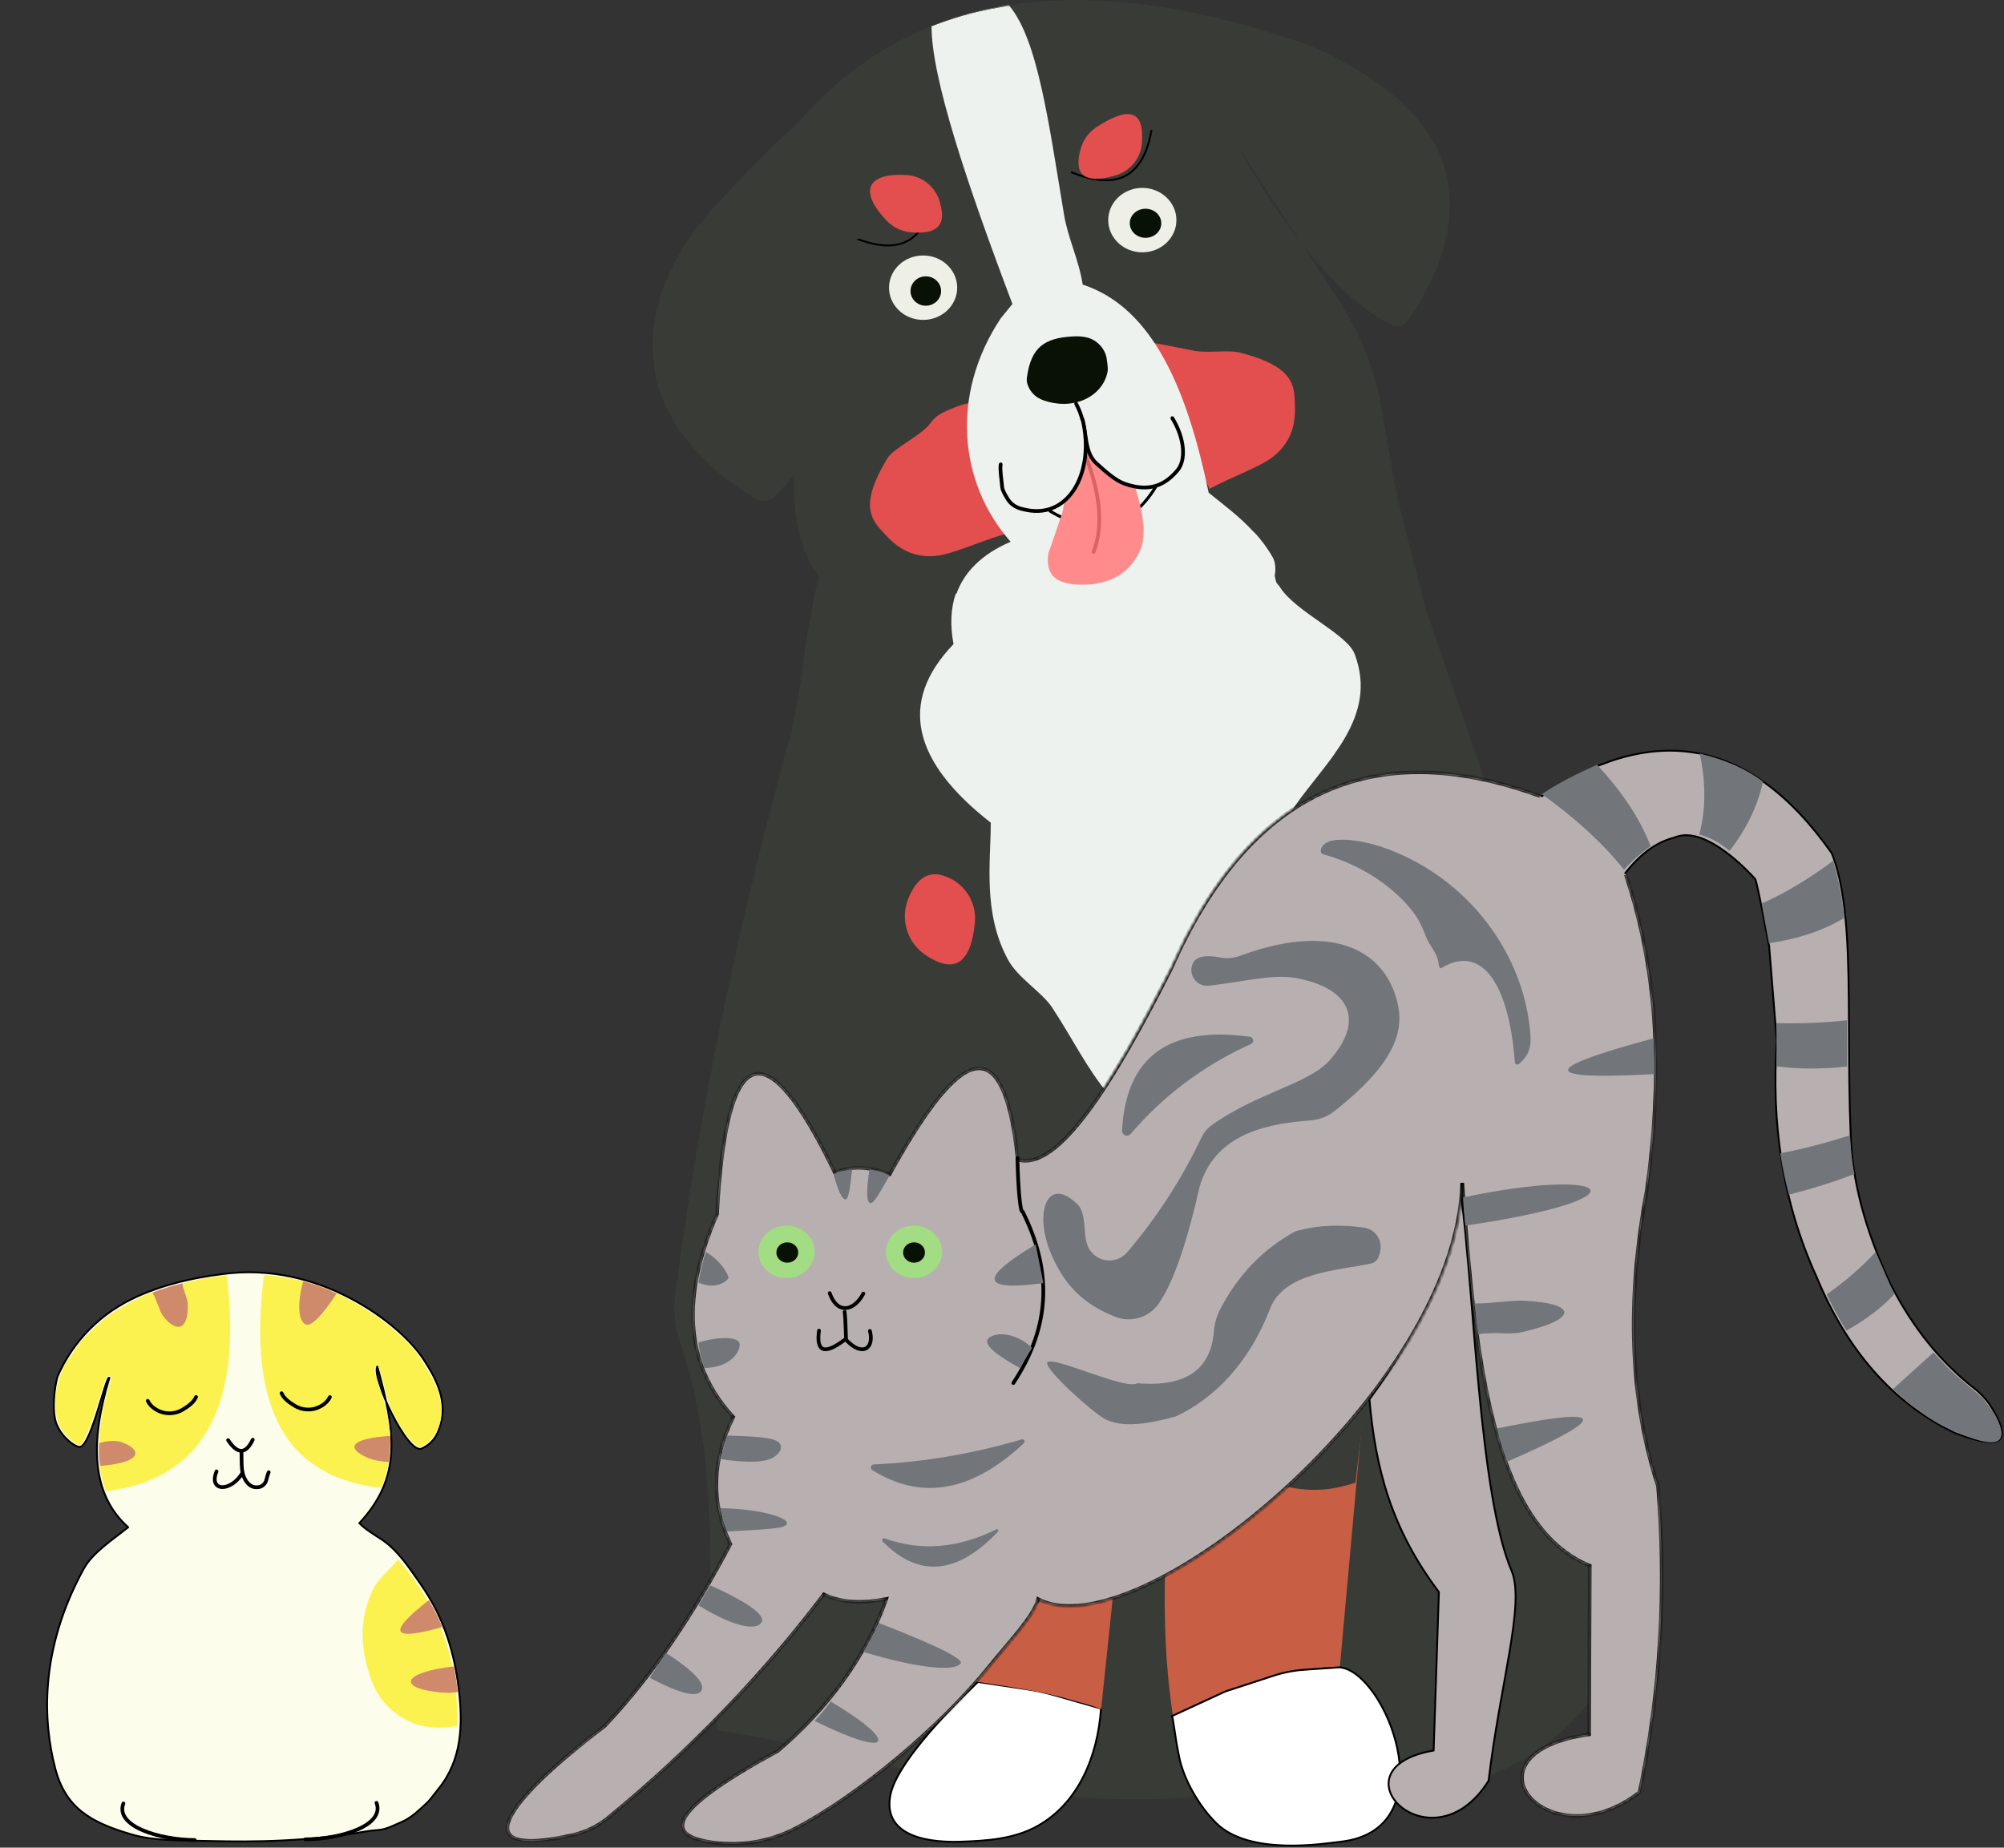 <svg width="540" height="498" viewBox="0 0 540 498" fill="none" xmlns="http://www.w3.org/2000/svg">
<rect x="0" y="0" width="540" height="498" fill="#333333" stroke="none"/>
<g id="animals">
<g id="catYellow">
<path id="Vector" fill-rule="evenodd" clip-rule="evenodd" d="M99.202 493.531C82.554 496.425 68.543 496.498 56.951 496.224C48.645 496.023 41.571 496.215 35.666 494.499C24.384 491.231 17.639 487.325 14.855 476.545C11.761 464.57 10.309 445.192 22.568 422.83C24.932 418.512 30.244 415.08 34.543 411.639C24.503 402.713 24.265 388.51 29.486 371.369C28.646 370.127 24.667 389.377 21.591 389.971C20.286 390.226 15.64 386.712 14.818 382.386C13.896 377.594 15.284 371.588 15.503 371.058C17.94 365.253 23.462 356.71 33.676 351.097C41.754 346.661 51.757 344.406 59.854 343.42C85.575 339.806 107.499 356.418 113.989 366.203C116.207 369.561 120.241 375.887 119.073 382.212C118.434 385.717 117.275 388.775 113.615 390.436C109.836 392.134 100.005 371.141 101.667 368.293C106.596 386.082 108.357 398.149 96.82 410.544C99.33 413.082 102.57 414.432 104.971 416.559C108.312 419.526 110.703 423.222 113.167 426.727C119.894 436.284 122.514 445.895 123.646 455.488C124.768 464.981 124.458 474.473 118.069 482.25C117.393 483.071 115.887 485.189 114.911 486.065C113.049 487.736 110.904 489.954 108.211 491.085C106.431 491.834 104.651 492.801 102.817 493.13C101.512 493.349 100.27 493.34 99.202 493.531Z" fill="#FDFDEB" stroke="black" stroke-width="0.5" stroke-miterlimit="1.5" stroke-linecap="round" stroke-linejoin="round"/>
<path id="Vector_2" fill-rule="evenodd" clip-rule="evenodd" d="M107.253 420.309C104.889 423.294 101.923 425.521 100.526 428.36C96.775 436.036 97.341 443.32 99.002 449.508C100.682 455.769 103.539 460.908 110.695 464.167C114.227 465.773 118.69 465.983 123.154 465.226C123.656 448.513 119.01 433.836 107.253 420.309Z" fill="#FBF250" stroke="#FBF250" stroke-width="0.006" stroke-miterlimit="1.5" stroke-linecap="round" stroke-linejoin="round"/>
<path id="Vector_3" fill-rule="evenodd" clip-rule="evenodd" d="M122.296 449.152C109.463 450.594 106.57 454.574 117.304 456.007C119.065 456.244 120.735 456.418 123.337 456.08C123.118 453.771 122.771 451.461 122.296 449.152Z" fill="#CF896B"/>
<path id="Vector_4" fill-rule="evenodd" clip-rule="evenodd" d="M71.118 343.649C66.681 379.647 76.95 398.049 102.589 401.042C102.69 400.677 102.936 400.294 103.091 399.947C103.429 399.153 103.721 398.423 103.977 397.574C104.661 395.237 104.926 392.846 105.099 390.336C105.191 389.021 105.245 387.634 105.118 386.301C104.479 379.438 102.626 375.494 100.891 369.324C101.211 369.105 101.302 368.056 101.476 367.937C101.932 367.627 102.215 368.859 103.155 372.008C103.484 373.076 103.657 374.646 104.114 375.914C104.351 376.562 104.442 377.229 104.689 377.904C105.729 380.661 107.171 383.654 109.553 386.931C110.311 387.99 111.105 388.766 112.109 389.633C112.31 389.806 112.83 390.016 113.15 390.035C113.533 390.053 113.761 389.679 113.916 389.733C114.565 389.286 115.249 388.948 115.769 388.428C120.096 384.093 120.132 377.119 115.331 369.479C114.409 368.019 113.579 366.458 112.392 364.87C111.215 363.318 109.69 361.739 108.075 360.224C105.711 357.997 102.909 355.742 99.924 353.753C99.294 353.497 98.774 353.004 98.144 352.612C96.994 351.9 95.734 351.206 94.712 350.649C91.18 348.705 88.159 347.299 84.754 346.213C79.844 344.652 75.298 344.005 71.118 343.649Z" fill="#FBF250"/>
<path id="Vector_5" fill-rule="evenodd" clip-rule="evenodd" d="M61.097 343.783C65.533 379.792 54.124 398.932 28.484 401.926C28.064 400.31 27.499 398.795 27.197 397.125C26.759 394.752 26.677 392.196 26.723 389.677C26.741 388.819 26.759 387.879 26.841 387.002C27.489 380.138 27.873 378.924 29.616 372.754C29.689 372.48 30.027 371.604 30 371.394C29.981 371.184 29.762 370.847 29.424 370.819C29.078 370.792 28.603 371.102 28.119 372.709C27.8 373.776 27.444 374.863 26.978 376.14C26.75 376.789 26.659 377.519 26.403 378.194C25.372 380.951 24.569 384.091 22.825 387.751C22.232 388.992 22.67 388.225 21.876 389.202C21.63 389.521 21.337 389.403 20.954 389.375C20.562 389.357 20.297 388.892 20.142 388.946C19.494 388.49 18.91 387.988 18.389 387.468C15.989 385.067 15.113 382.758 15.003 379.591C14.939 377.774 14.875 375.602 15.541 373.156C15.569 373.037 15.697 372.572 15.715 372.471C15.843 371.832 16.044 371.248 16.272 370.646C16.336 370.463 16.536 370.144 16.591 369.925C17.029 368.254 17.723 367.296 18.91 365.717C20.087 364.165 21.292 361.865 22.907 360.35C24.176 359.154 25.5 357.73 26.987 356.425C28.265 355.302 29.68 354.289 31.058 353.367C31.688 353.112 33.358 352.044 33.997 351.651C35.148 350.939 36.325 350.465 37.356 349.908C40.889 347.964 44.193 347.489 47.597 346.412C52.508 344.851 56.907 344.149 61.097 343.783Z" fill="#FBF250"/>
<path id="Vector_6" fill-rule="evenodd" clip-rule="evenodd" d="M26.74 388.984C27.57 388.61 30.765 388.08 32.399 388.601C37.875 390.308 39.363 394.132 26.977 395.109C26.621 393.064 26.521 391.019 26.74 388.984Z" fill="#CF896B"/>
<path id="Vector_7" fill-rule="evenodd" clip-rule="evenodd" d="M49.129 345.903C49.449 348.057 50.526 349.818 50.59 351.361C50.882 358.681 47.495 359.32 43.945 354.711C42.977 353.451 42.256 350.311 41.069 348.413C43.698 347.39 46.382 346.551 49.129 345.903Z" fill="#CF896B"/>
<path id="Vector_8" fill-rule="evenodd" clip-rule="evenodd" d="M81.696 345.363C79.87 352.108 80.61 356.142 82.308 356.936C83.686 357.721 86.588 354.91 90.677 348.685C88.012 347.28 84.982 346.202 81.696 345.363Z" fill="#CF896B"/>
<path id="Vector_9" fill-rule="evenodd" clip-rule="evenodd" d="M105.117 387.031C95.551 387.597 92.457 389.97 98.928 392.846C100.279 393.448 102.315 393.959 104.761 394.023C105.053 391.896 105.199 389.596 105.117 387.031Z" fill="#CF896B"/>
<path id="Vector_10" d="M88.888 376.56C88.422 377.546 87.701 378.222 86.871 378.76C84.644 380.239 81.768 380.303 79.477 378.924C77.889 377.984 76.493 376.944 75.872 375.52" stroke="black" stroke-miterlimit="1.5" stroke-linecap="round" stroke-linejoin="round"/>
<path id="Vector_11" d="M39.814 377.574C40.279 378.559 41 379.235 41.831 379.773C44.058 381.252 46.933 381.316 49.224 379.938C50.813 378.998 52.209 377.957 52.83 376.533" stroke="black" stroke-miterlimit="1.5" stroke-linecap="round" stroke-linejoin="round"/>
<path id="Vector_12" d="M65.377 396.916C62.283 402.219 56.103 402.155 58.349 396.587" stroke="black" stroke-miterlimit="1.5" stroke-linecap="round" stroke-linejoin="round"/>
<path id="Vector_13" d="M65.066 391.22C65.13 393.757 65.002 395.628 65.44 397.244C66.079 399.553 67.485 400.731 68.689 400.84C69.474 400.913 70.552 400.913 71.391 399.745C71.875 399.069 71.902 397.938 72.413 396.806" stroke="black" stroke-miterlimit="1.5" stroke-linecap="round" stroke-linejoin="round"/>
<path id="Vector_14" d="M68.107 388.052C66.318 391.785 64.155 392.241 61.462 388.161" stroke="black" stroke-miterlimit="1.5" stroke-linecap="round" stroke-linejoin="round"/>
<path id="Vector_15" d="M82.262 495.775C91.709 495.711 103.758 492.088 101.457 485.917" stroke="black" stroke-miterlimit="1.5" stroke-linecap="round" stroke-linejoin="round"/>
<path id="Vector_16" fill-rule="evenodd" clip-rule="evenodd" d="M119.111 438.556C112.548 440.427 108.642 440.911 107.975 439.733C107.318 438.565 109.755 435.799 115.588 431.29C116.309 432.55 116.966 433.837 117.596 435.06C118.189 436.247 118.764 437.387 119.111 438.556Z" fill="#CF896B"/>
<path id="Vector_17" d="M52.444 495.95C42.997 495.886 30.948 492.263 33.248 486.093" stroke="black" stroke-miterlimit="1.5" stroke-linecap="round" stroke-linejoin="round"/>
</g>
<g id="dogBody">
<path id="Vector_18" fill-rule="evenodd" clip-rule="evenodd" d="M376.5 134.008L384.034 163.731L399.382 208.338L446.76 422.681C446.76 422.681 441.608 433.808 435.774 446.397C425.761 468.013 404.372 482.095 380.559 482.734C353.79 483.448 323.028 484.271 323.028 484.271C274.524 488.536 235.892 473.079 193.277 466.303L191.264 431.622C191.924 404.712 189.911 380.888 183.373 362.227C181.847 357.973 181.359 353.427 181.933 348.946C188.352 299.543 198.31 251.689 212.284 200.793C215.315 189.785 216.289 178.604 218.075 167.444C229.896 167.184 240.796 164.586 251.468 161.025C253.417 160.376 257.335 158.503 257.606 159.704C256.199 163.742 256.015 168.559 256.946 173.614C241.759 189.406 246.165 205.459 266.98 221.738C266.98 232.4 264.771 246.039 271.645 258.703C274.329 263.65 280.737 267.341 283.541 271.595C289.018 279.908 292.796 287.864 298.673 294.932L348.844 217.398C357.211 205.285 371.532 193.357 365.026 176.255C362.969 170.843 349.244 164.987 344.969 158.341C344.503 157.518 344.059 157.486 343.821 156.63C343.713 156.273 343.421 155.245 343.551 154.769C343.681 154.303 343.908 151.857 342.945 150.19C341.451 147.592 339.762 145.362 337.922 143.371L338.972 143.197C342.934 142.635 346.798 140.74 350.727 139.961C355.934 138.922 361.357 138.153 366.52 137.125C368.988 136.627 371.348 135.718 373.588 134.928L376.5 134.008Z" fill="#383B36"/>
<path id="Vector_19" fill-rule="evenodd" clip-rule="evenodd" d="M249.496 257.482C244.452 254.17 242.46 247.729 244.776 242.144C246.909 236.948 249.95 234.74 254.009 235.963C259.649 237.576 263.307 242.999 262.69 248.833C261.532 260.188 256.867 262.374 249.496 257.482Z" fill="#E34E4E" stroke="#E34E4E" stroke-width="0.002" stroke-miterlimit="1.5" stroke-linecap="round" stroke-linejoin="round"/>
<path id="Vector_20" fill-rule="evenodd" clip-rule="evenodd" d="M337.913 143.373C339.753 145.365 341.442 147.594 342.936 150.192C343.899 151.859 343.672 154.305 343.542 154.771C343.412 155.247 343.704 156.276 343.812 156.633C344.05 157.488 344.494 157.52 344.96 158.343C349.235 164.989 362.96 170.845 365.017 176.257C371.523 193.36 357.202 205.288 348.835 217.4L298.664 294.935C292.787 287.866 289.009 279.911 283.532 271.598C280.728 267.344 274.32 263.653 271.636 258.706C264.763 246.041 266.971 232.403 266.971 221.741C246.156 205.461 241.75 189.409 256.937 173.616C256.006 168.561 256.157 163.982 257.564 159.945C260.952 159.62 264.416 159.653 267.653 159.003C273.444 157.845 279.213 156.828 285.08 155.756C290.892 154.706 297.43 152.552 302.918 150.495C305.938 149.359 309.878 149.099 313.039 148.471C321.406 146.793 329.383 144.65 337.913 143.373Z" fill="#EDF2EE"/>
<path id="Vector_21" fill-rule="evenodd" clip-rule="evenodd" d="M296.682 460.513C295.772 473.492 290.587 485.885 279.752 492.066C273.334 495.725 265.811 496.158 259.035 496.396C247.344 496.807 237.852 493.614 239.973 483.612C241.651 475.657 254.088 462.332 263.505 453.337C263.505 453.337 271.742 454.571 276.754 455.318C279.254 455.697 281.722 456.227 284.158 456.931C288.921 458.294 296.682 460.513 296.682 460.513Z" fill="white" stroke="black" stroke-width="0.5" stroke-miterlimit="1.5" stroke-linecap="round" stroke-linejoin="round"/>
<path id="Vector_22" fill-rule="evenodd" clip-rule="evenodd" d="M361.042 449.264L367.396 378.992C353.151 395.997 335.226 410.405 313.978 422.452C313.524 436.718 314.151 450.043 316.035 462.275C332.358 454.362 347.642 449.296 361.042 449.264Z" fill="#C85E43" stroke="black" stroke-width="0.002" stroke-miterlimit="1.5" stroke-linecap="round" stroke-linejoin="round"/>
<path id="Vector_23" fill-rule="evenodd" clip-rule="evenodd" d="M296.703 460.708L300.167 427.672C293.12 428.993 287.199 429.177 283.963 426.687L263.05 453.25C277.23 455.404 282.837 456.454 288.585 458.175C291.009 458.89 293.748 459.431 296.703 460.708Z" fill="#C85E43" stroke="black" stroke-width="0.002" stroke-miterlimit="1.5" stroke-linecap="round" stroke-linejoin="round"/>
<path id="Vector_24" fill-rule="evenodd" clip-rule="evenodd" d="M362.289 449.645C374.78 453.466 389.111 493.353 361.163 496.417C357.05 496.871 336.722 500.313 327.749 491.416C323.083 486.794 319.035 479.78 317.758 473.642C316.394 467.061 316.177 462.905 315.755 462.558L330.184 455.901C330.184 455.901 338.107 453.314 343.152 451.669C345.869 450.781 348.672 450.24 351.519 450.045L361.077 449.385L362.289 449.645Z" fill="white" stroke="black" stroke-width="0.5" stroke-miterlimit="1.5" stroke-linecap="round" stroke-linejoin="round"/>
<path id="Vector_25" fill-rule="evenodd" clip-rule="evenodd" d="M345.999 400.537C353.641 393.707 360.752 386.043 367.745 378.239L365.244 399.595C358.576 401.944 352.342 402.085 345.999 400.537Z" fill="#383B36" stroke="black" stroke-width="0.002" stroke-miterlimit="1.5" stroke-linecap="round" stroke-linejoin="round"/>
</g>
<g id="catBody">
<g id="catTail">
<path id="Vector_26" d="M437.553 235.818L437.539 235.836L437.528 235.857C435.193 240.389 432.034 242.524 428.781 242.923C425.517 243.323 422.102 241.985 419.253 239.452C413.565 234.397 410.211 224.656 414.922 214.934C429.658 205.002 443.636 200.7 456.752 202.888C469.876 205.076 482.194 213.771 493.58 229.954C495.865 235.679 497.013 242.901 497.597 251.259C498.13 258.892 498.192 267.454 498.226 276.666C498.228 277.282 498.23 277.901 498.232 278.523C498.262 287.195 498.294 296.413 498.69 305.937C499.096 317.736 502.244 330.899 509.394 346.071L509.394 346.071L509.398 346.078C515.469 357.965 523.046 367.245 531.966 374.186L531.967 374.186C533.953 375.723 535.637 377.628 536.922 379.803L536.923 379.804C538.287 382.103 539.095 383.957 539.356 385.366C539.617 386.771 539.328 387.665 538.592 388.163C537.822 388.685 536.486 388.836 534.497 388.523C532.524 388.212 529.966 387.453 526.806 386.231C509.716 378.174 497.413 363.293 489.539 344.257L489.539 344.257L489.535 344.249C480.034 323.459 477.337 302.229 478.767 280.583L478.768 280.565L478.767 280.547L476.723 255.099L476.722 255.086L476.72 255.073L476.474 255.119C476.72 255.073 476.72 255.073 476.72 255.073L476.72 255.073L476.719 255.07L476.718 255.061L476.711 255.023L476.683 254.875L476.578 254.315C476.488 253.833 476.358 253.142 476.2 252.313C475.886 250.654 475.461 248.436 475.02 246.202C474.579 243.969 474.123 241.719 473.745 239.995C473.556 239.133 473.386 238.401 473.248 237.867C473.179 237.6 473.116 237.379 473.062 237.215C473.035 237.134 473.009 237.062 472.984 237.004C472.964 236.957 472.93 236.884 472.877 236.831C472.852 236.806 472.794 236.744 472.706 236.648C471.947 235.827 468.92 232.553 465.102 229.71C462.971 228.123 460.58 226.659 458.185 225.827C455.796 224.999 453.376 224.79 451.203 225.748C447.041 226.819 442.659 229.243 437.553 235.818Z" fill="#B8B0B0" stroke="black" stroke-width="0.5"/>
<path id="Vector_27" fill-rule="evenodd" clip-rule="evenodd" d="M510.409 348.873C506.853 352.668 502.501 355.881 497.537 358.634C495.581 355.618 493.84 352.339 492.229 348.873C497.171 345.408 501.588 341.613 505.424 337.424L510.409 348.873Z" fill="#72767B"/>
<path id="Vector_28" fill-rule="evenodd" clip-rule="evenodd" d="M479.7 310.84C485.925 309.705 492.217 307.975 498.52 306.008C498.723 309.564 498.992 313.089 499.7 316.429C493.801 318.71 487.936 320.494 482.037 322.008C481.082 318.354 480.284 314.635 479.7 310.84Z" fill="#72767B"/>
<path id="Vector_29" fill-rule="evenodd" clip-rule="evenodd" d="M478.7 275.764C484.99 275.939 491.323 275.676 497.689 275.008L497.7 287.476C491.258 288.177 484.925 288.21 478.7 287.421V275.764Z" fill="#72767B"/>
<path id="Vector_30" fill-rule="evenodd" clip-rule="evenodd" d="M493.95 232.008C488.085 236.456 480.787 240.933 474.7 243.508L476.653 254.228C483.672 253.198 490.568 251.237 496.91 247.457C496.5 242.307 495.469 237.157 493.95 232.008Z" fill="#72767B"/>
<path id="Vector_31" fill-rule="evenodd" clip-rule="evenodd" d="M458.002 203.09C463.695 204.553 469.262 206.403 475.058 210.636C473.672 217.162 470.648 223.39 466.055 229.351C463.799 227.434 461.221 225.861 457.888 224.941C458.14 223.988 458.358 223.035 458.529 222.082C459.721 215.755 459.388 209.428 458.002 203.09Z" fill="#72767B"/>
<path id="Vector_32" fill-rule="evenodd" clip-rule="evenodd" d="M430.361 206.12C436.707 213.054 441.834 220.283 444.758 228.047C442 230.07 439.608 232.192 437.593 234.401C431.513 226.79 423.95 220.13 415.467 214.06C419.764 211.151 424.769 208.581 430.361 206.12Z" fill="#72767B"/>
<path id="Vector_33" fill-rule="evenodd" clip-rule="evenodd" d="M521.013 364.508C523.109 366.84 525.084 369.009 527.125 370.777C530.159 373.402 532.745 375.419 534.415 376.96C534.557 377.101 534.994 377.882 535.146 378.033C535.67 378.608 536.151 379.313 536.543 379.834C536.969 380.42 537.416 380.94 537.7 381.494C541.782 389.336 538.268 391.028 526.11 385.55C525.663 385.355 525.106 385.116 524.626 384.889C521.821 383.576 518.973 381.721 516.277 379.628C515.295 378.858 514.28 378.142 513.341 377.307C512.687 376.721 510.755 374.975 510.034 374.443L521.013 364.508Z" fill="#72767B"/>
</g>
<path id="Vector_34" d="M230.95 315.203C229.989 308.162 231.202 301.762 234.672 296.013" stroke="black" stroke-width="0.003" stroke-miterlimit="1.5" stroke-linecap="round" stroke-linejoin="round"/>
<path id="Vector_35" fill-rule="evenodd" clip-rule="evenodd" d="M393.71 322.273C397.174 347.127 398.511 403.107 407.411 423.61C410.907 432.565 404.221 453.836 401.119 479.964C385.731 504.499 358.166 476.646 386.312 471.823L387.726 429.104C374.749 411.897 370.606 395.449 369.006 377.155C383.901 356.884 390.51 339.073 393.71 322.273Z" fill="#B8B0B0" stroke="black" stroke-width="0.5" stroke-miterlimit="1.5" stroke-linecap="round" stroke-linejoin="round"/>
<g id="Vector_36">
<mask id="path-36-inside-1" fill="white">
<path fill-rule="evenodd" clip-rule="evenodd" d="M438.106 235.767C447.481 263.869 447.689 292.465 443.821 320.556C438.183 350.556 439.183 377.254 446.799 400.64C449.019 428.116 447.558 455.604 441.832 483.081C417.006 502.353 392.181 472.474 428.172 467.451L428.37 422.029C402.324 411.367 397.434 366.68 394.016 318.823C392.565 374.369 306.857 445.239 279.757 431.045C278.691 435.542 271.482 443.078 266.734 448.979C253.382 465.564 231.282 483.959 214.523 492.756C207.171 496.606 198.731 497.9 190.565 496.397C178.828 494.258 180.916 487.502 209.577 471.904C222.831 460.628 233.326 446.61 238.766 431.012C232.579 432.208 226.853 432.131 221.996 429.773C206.193 450.701 186.389 471.542 163.883 489.981C161.091 492.262 157.783 493.864 154.256 494.642C125.133 501.213 135.178 486.284 162.948 465.18C176.587 450.745 187.367 434.018 196.774 416.182C191.346 404.764 191.939 393.334 197.544 381.916C183.972 367.261 183.873 348.625 193.203 327.203C195.676 280.432 206.401 277.394 224.996 316.092C229.183 314.095 234.117 314.337 239.7 316.487C256.525 286.037 270.174 273.116 274.273 312.527C284.955 315.763 299.626 292.651 315.605 260.962C336.222 214.29 368.916 197.738 414.962 214.542"/>
</mask>
<path fill-rule="evenodd" clip-rule="evenodd" d="M438.106 235.767C447.481 263.869 447.689 292.465 443.821 320.556C438.183 350.556 439.183 377.254 446.799 400.64C449.019 428.116 447.558 455.604 441.832 483.081C417.006 502.353 392.181 472.474 428.172 467.451L428.37 422.029C402.324 411.367 397.434 366.68 394.016 318.823C392.565 374.369 306.857 445.239 279.757 431.045C278.691 435.542 271.482 443.078 266.734 448.979C253.382 465.564 231.282 483.959 214.523 492.756C207.171 496.606 198.731 497.9 190.565 496.397C178.828 494.258 180.916 487.502 209.577 471.904C222.831 460.628 233.326 446.61 238.766 431.012C232.579 432.208 226.853 432.131 221.996 429.773C206.193 450.701 186.389 471.542 163.883 489.981C161.091 492.262 157.783 493.864 154.256 494.642C125.133 501.213 135.178 486.284 162.948 465.18C176.587 450.745 187.367 434.018 196.774 416.182C191.346 404.764 191.939 393.334 197.544 381.916C183.972 367.261 183.873 348.625 193.203 327.203C195.676 280.432 206.401 277.394 224.996 316.092C229.183 314.095 234.117 314.337 239.7 316.487C256.525 286.037 270.174 273.116 274.273 312.527C284.955 315.763 299.626 292.651 315.605 260.962C336.222 214.29 368.916 197.738 414.962 214.542" fill="#B8B0B0"/>
<path d="M443.821 320.556L444.312 320.648L444.315 320.636L444.316 320.624L443.821 320.556ZM446.799 400.64L447.298 400.599L447.293 400.541L447.275 400.485L446.799 400.64ZM441.832 483.081L442.139 483.476L442.284 483.363L442.321 483.183L441.832 483.081ZM428.172 467.451L428.241 467.946L428.67 467.886L428.672 467.453L428.172 467.451ZM428.37 422.029L428.87 422.031L428.871 421.694L428.559 421.566L428.37 422.029ZM394.016 318.823L394.515 318.787L393.516 318.81L394.016 318.823ZM279.757 431.045L279.989 430.602L279.419 430.304L279.271 430.93L279.757 431.045ZM266.734 448.979L267.124 449.293L267.124 449.293L266.734 448.979ZM214.523 492.756L214.755 493.199L214.755 493.198L214.523 492.756ZM190.565 496.397L190.656 495.906L190.655 495.905L190.565 496.397ZM209.577 471.904L209.816 472.343L209.862 472.318L209.901 472.285L209.577 471.904ZM238.766 431.012L239.238 431.177L239.524 430.356L238.671 430.521L238.766 431.012ZM221.996 429.773L222.214 429.323L221.844 429.143L221.597 429.471L221.996 429.773ZM163.883 489.981L164.199 490.368L164.199 490.367L163.883 489.981ZM154.256 494.642L154.148 494.154L154.146 494.155L154.256 494.642ZM162.948 465.18L163.251 465.578L163.284 465.553L163.312 465.523L162.948 465.18ZM196.774 416.182L197.217 416.416L197.334 416.194L197.226 415.968L196.774 416.182ZM197.544 381.916L197.993 382.136L198.144 381.828L197.911 381.576L197.544 381.916ZM193.203 327.203L193.661 327.403L193.697 327.32L193.702 327.23L193.203 327.203ZM224.996 316.092L224.545 316.308L224.761 316.758L225.211 316.543L224.996 316.092ZM239.7 316.487L239.52 316.953L239.927 317.11L240.138 316.729L239.7 316.487ZM274.273 312.527L273.776 312.579L273.81 312.909L274.128 313.005L274.273 312.527ZM315.605 260.962L316.052 261.188L316.057 261.176L316.063 261.165L315.605 260.962ZM437.632 235.925C446.974 263.931 447.188 292.443 443.326 320.488L444.316 320.624C448.191 292.487 447.987 263.808 438.581 235.609L437.632 235.925ZM443.33 320.464C437.68 350.526 438.676 377.312 446.324 400.794L447.275 400.485C439.69 377.196 438.687 350.585 444.312 320.648L443.33 320.464ZM446.301 400.68C448.517 428.112 447.058 455.552 441.342 482.979L442.321 483.183C448.057 455.657 449.521 428.121 447.298 400.599L446.301 400.68ZM441.525 482.686C429.27 492.2 417.174 489.489 412.577 484.054C411.43 482.697 410.754 481.181 410.63 479.645C410.507 478.115 410.928 476.53 412.035 475.018C414.262 471.974 419.293 469.195 428.241 467.946L428.103 466.955C419.055 468.218 413.693 471.058 411.228 474.427C409.989 476.121 409.49 477.942 409.633 479.726C409.777 481.504 410.556 483.212 411.814 484.7C416.839 490.642 429.569 493.234 442.139 483.476L441.525 482.686ZM428.672 467.453L428.87 422.031L427.87 422.027L427.672 467.448L428.672 467.453ZM428.559 421.566C415.767 416.329 408.088 402.701 403.191 384.246C398.299 365.812 396.224 342.721 394.515 318.787L393.517 318.859C395.226 342.782 397.305 365.963 402.224 384.502C407.138 403.021 414.927 417.066 428.18 422.491L428.559 421.566ZM393.516 318.81C393.157 332.577 387.572 347.335 378.935 361.527C370.301 375.714 358.637 389.301 346.168 400.718C333.697 412.136 320.439 421.367 308.628 426.856C302.723 429.601 297.195 431.402 292.319 432.081C287.44 432.761 283.253 432.311 279.989 430.602L279.525 431.488C283.037 433.327 287.456 433.768 292.457 433.072C297.461 432.375 303.087 430.534 309.05 427.763C320.976 422.22 334.318 412.923 346.843 401.455C359.37 389.986 371.098 376.327 379.789 362.047C388.477 347.772 394.15 332.842 394.516 318.836L393.516 318.81ZM279.271 430.93C279.023 431.974 278.407 433.233 277.517 434.648C276.631 436.057 275.494 437.589 274.235 439.175C272.976 440.759 271.601 442.39 270.241 443.997C268.882 445.601 267.537 447.184 266.345 448.666L267.124 449.293C268.306 447.823 269.642 446.251 271.004 444.643C272.363 443.037 273.748 441.395 275.018 439.797C276.287 438.199 277.449 436.634 278.363 435.181C279.273 433.734 279.958 432.365 280.244 431.16L279.271 430.93ZM266.345 448.666C253.032 465.202 230.984 483.55 214.29 492.313L214.755 493.198C231.58 484.367 253.732 465.926 267.124 449.293L266.345 448.666ZM214.291 492.313C207.037 496.111 198.711 497.388 190.656 495.906L190.475 496.889C198.751 498.412 207.304 497.1 214.755 493.199L214.291 492.313ZM190.655 495.905C189.209 495.642 187.995 495.311 187.029 494.909C186.059 494.506 185.368 494.044 184.934 493.536C184.512 493.042 184.321 492.492 184.365 491.854C184.41 491.199 184.705 490.412 185.337 489.477C186.603 487.602 189.122 485.271 193.154 482.419C197.174 479.574 202.66 476.238 209.816 472.343L209.338 471.465C202.164 475.369 196.641 478.726 192.576 481.602C188.522 484.471 185.879 486.887 184.508 488.918C183.82 489.936 183.428 490.892 183.367 491.786C183.305 492.697 183.59 493.503 184.174 494.186C184.747 494.857 185.595 495.396 186.645 495.832C187.699 496.27 188.987 496.618 190.476 496.889L190.655 495.905ZM209.901 472.285C223.209 460.963 233.763 446.874 239.238 431.177L238.294 430.848C232.889 446.346 222.453 460.293 209.253 471.523L209.901 472.285ZM238.671 430.521C232.535 431.707 226.934 431.614 222.214 429.323L221.777 430.223C226.772 432.648 232.622 432.709 238.861 431.503L238.671 430.521ZM221.597 429.471C205.817 450.368 186.042 471.18 163.566 489.594L164.199 490.367C186.737 471.904 206.568 451.034 222.395 430.074L221.597 429.471ZM163.566 489.593C160.836 491.825 157.599 493.392 154.148 494.154L154.363 495.131C157.967 494.335 161.347 492.699 164.199 490.368L163.566 489.593ZM154.146 494.155C150.52 494.973 147.518 495.453 145.092 495.63C142.66 495.807 140.841 495.677 139.565 495.299C138.296 494.923 137.626 494.325 137.354 493.597C137.074 492.846 137.164 491.82 137.728 490.484C138.857 487.809 141.74 484.23 146.127 479.969C150.5 475.724 156.318 470.847 163.251 465.578L162.646 464.782C155.694 470.065 149.842 474.968 145.431 479.252C141.034 483.521 138.02 487.22 136.806 490.095C136.199 491.533 136.007 492.849 136.417 493.947C136.836 495.069 137.83 495.828 139.281 496.258C140.724 496.685 142.681 496.808 145.165 496.627C147.656 496.445 150.711 495.955 154.366 495.13L154.146 494.155ZM163.312 465.523C176.992 451.044 187.797 434.275 197.217 416.416L196.332 415.949C186.938 433.76 176.182 450.446 162.585 464.837L163.312 465.523ZM197.226 415.968C191.87 404.702 192.447 393.434 197.993 382.136L197.095 381.695C191.431 393.235 190.821 404.825 196.323 416.397L197.226 415.968ZM197.911 381.576C184.527 367.125 184.373 348.728 193.661 327.403L192.744 327.004C183.372 348.523 183.416 367.398 197.177 382.255L197.911 381.576ZM193.702 327.23C194.32 315.548 195.452 306.629 197.082 300.421C197.898 297.316 198.832 294.913 199.874 293.189C200.917 291.461 202.039 290.461 203.212 290.071C204.369 289.686 205.676 289.863 207.172 290.705C208.676 291.552 210.335 293.053 212.146 295.244C215.766 299.622 219.902 306.644 224.545 316.308L225.446 315.875C220.793 306.19 216.615 299.08 212.917 294.606C211.068 292.371 209.318 290.766 207.662 289.834C205.998 288.897 204.395 288.623 202.896 289.122C201.411 289.616 200.127 290.836 199.018 292.672C197.908 294.51 196.943 297.014 196.115 300.167C194.458 306.473 193.322 315.472 192.704 327.177L193.702 327.23ZM225.211 316.543C229.231 314.626 234.014 314.833 239.52 316.953L239.88 316.02C234.221 313.841 229.134 313.565 224.781 315.64L225.211 316.543ZM240.138 316.729C244.339 309.124 248.333 302.632 252.022 297.783C255.728 292.909 259.063 289.783 261.924 288.781C263.329 288.289 264.595 288.318 265.75 288.881C266.92 289.452 268.039 290.602 269.07 292.478C271.138 296.24 272.752 302.737 273.776 312.579L274.771 312.475C273.745 302.611 272.116 295.944 269.946 291.996C268.858 290.017 267.61 288.676 266.188 287.982C264.752 287.282 263.203 287.274 261.594 287.837C258.427 288.946 254.938 292.296 251.226 297.177C247.494 302.083 243.473 308.624 239.262 316.245L240.138 316.729ZM274.128 313.005C277.009 313.878 280.091 312.949 283.279 310.7C286.469 308.449 289.84 304.825 293.353 300.141C300.381 290.769 308.06 277.036 316.052 261.188L315.159 260.737C307.171 276.578 299.525 290.245 292.553 299.541C289.065 304.192 285.767 307.72 282.702 309.883C279.636 312.047 276.879 312.794 274.418 312.048L274.128 313.005ZM316.063 261.165C326.343 237.891 339.603 222.202 355.963 214.4C372.314 206.603 391.853 206.641 414.791 215.012L415.134 214.073C392.025 205.639 372.194 205.552 355.532 213.497C338.88 221.439 325.484 237.361 315.148 260.76L316.063 261.165Z" fill="black" mask="url(#path-36-inside-1)"/>
</g>
<path id="Vector_37" d="M232.652 348.656C230.105 353.445 225.587 354.342 223.562 348.534" stroke="black" stroke-miterlimit="1.5" stroke-linecap="round" stroke-linejoin="round"/>
<path id="Vector_38" d="M227.602 353.584C227.868 355.719 227.858 358.865 227.98 361.131C232.497 365.906 235.624 363.336 234.408 358.733" stroke="black" stroke-miterlimit="1.5" stroke-linecap="round" stroke-linejoin="round"/>
<path id="Vector_39" d="M227.602 361.119C221.899 365.437 219.923 364.101 220.691 358.634" stroke="black" stroke-miterlimit="1.5" stroke-linecap="round" stroke-linejoin="round"/>
<path id="Vector_40" d="M274.155 312.173C274.35 320.797 274.958 327.054 275.555 326.569C284.408 344.181 282.092 359.084 273.053 372.775" stroke="black" stroke-miterlimit="1.5" stroke-linecap="round" stroke-linejoin="round"/>
<path id="Vector_41" d="M246.288 344.494C250.471 344.494 253.863 341.328 253.863 337.424C253.863 333.519 250.471 330.354 246.288 330.354C242.104 330.354 238.713 333.519 238.713 337.424C238.713 341.328 242.104 344.494 246.288 344.494Z" fill="#A2DC83"/>
<path id="Vector_42" d="M246.288 344.494C250.471 344.494 253.863 341.328 253.863 337.424C253.863 333.519 250.471 330.354 246.288 330.354C242.104 330.354 238.713 333.519 238.713 337.424C238.713 341.328 242.104 344.494 246.288 344.494Z" stroke="black" stroke-width="0.003" stroke-miterlimit="1.5" stroke-linecap="round" stroke-linejoin="round"/>
<path id="Vector_43" d="M211.947 344.494C216.131 344.494 219.522 341.328 219.522 337.424C219.522 333.519 216.131 330.354 211.947 330.354C207.763 330.354 204.372 333.519 204.372 337.424C204.372 341.328 207.763 344.494 211.947 344.494Z" fill="#A2DC83"/>
<g id="catEyes">
<path id="Vector_44" d="M246.298 340.338C247.926 340.338 249.246 339.11 249.246 337.594C249.246 336.079 247.926 334.85 246.298 334.85C244.67 334.85 243.35 336.079 243.35 337.594C243.35 339.11 244.67 340.338 246.298 340.338Z" fill="#091105"/>
<path id="Vector_45" d="M212.145 340.338C213.773 340.338 215.093 339.11 215.093 337.594C215.093 336.079 213.773 334.85 212.145 334.85C210.517 334.85 209.197 336.079 209.197 337.594C209.197 339.11 210.517 340.338 212.145 340.338Z" fill="#091105"/>
</g>
<path id="Vector_46" d="M211.947 344.494C216.131 344.494 219.522 341.328 219.522 337.424C219.522 333.519 216.131 330.354 211.947 330.354C207.763 330.354 204.372 333.519 204.372 337.424C204.372 341.328 207.763 344.494 211.947 344.494Z" stroke="black" stroke-width="0.003" stroke-miterlimit="1.5" stroke-linecap="round" stroke-linejoin="round"/>
<path id="Vector_47" fill-rule="evenodd" clip-rule="evenodd" d="M236.744 437.416C253.011 443.76 260.032 447.303 258.769 448.456C257.036 450.567 247.086 449.63 232.652 445.246C234.184 442.575 235.593 439.947 236.744 437.416Z" fill="#72767B"/>
<path id="Vector_48" fill-rule="evenodd" clip-rule="evenodd" d="M445.601 279.852C432.36 283.414 423.659 286.305 422.638 288.065C421.617 289.825 428.276 290.464 445.768 289.511L445.601 279.852Z" fill="#72767B"/>
<path id="Vector_49" fill-rule="evenodd" clip-rule="evenodd" d="M409.323 286.758C409.125 286.925 408.839 286.97 408.598 286.87C408.356 286.769 408.191 286.536 408.18 286.27C406.74 266.189 399.707 254.066 388.367 260.933C387.784 261.289 387.641 259.722 387.52 259.033C387.136 256.799 385.158 254.766 384.367 252.765C383.026 249.376 382.29 247.631 380.059 244.92C374.96 238.686 366.509 232.974 356.52 230.24C356.091 230.129 355.828 229.718 355.883 229.274C356.586 224.329 367.883 226.762 372.246 228.24C395.696 236.197 411.048 257.522 412.411 279.302C412.642 283.147 411.312 285.025 409.323 286.758Z" fill="#72767B"/>
<path id="Vector_50" fill-rule="evenodd" clip-rule="evenodd" d="M394.256 322.753C414.145 318.508 426.95 318.552 428.448 320.57C429.956 322.599 420.157 326.625 394.86 330.353C394.58 327.897 394.368 325.374 394.256 322.753Z" fill="#72767B"/>
<path id="Vector_51" fill-rule="evenodd" clip-rule="evenodd" d="M397.286 351.323C402.451 351.355 407.129 350.403 410.651 350.575C425.139 351.28 425.441 355.601 409.819 359.12C406.697 359.826 402.732 358.874 398.345 359.644L397.286 351.323Z" fill="#72767B"/>
<path id="Vector_52" fill-rule="evenodd" clip-rule="evenodd" d="M403.347 385.022C415.592 382.538 424.182 381.206 426.174 382.191C428.176 383.176 422.913 386.622 406.115 393.985C405.054 391.109 404.135 388.122 403.347 385.022Z" fill="#72767B"/>
<path id="Vector_53" fill-rule="evenodd" clip-rule="evenodd" d="M323.682 306.725C324.33 305.335 325.318 304.132 326.57 303.224C338.761 294.516 352.522 292.186 358.178 285.884C368.029 274.922 363.691 266.116 348.842 263.567C342.879 262.538 334.994 264.617 325.757 265.689C324.286 265.853 322.847 265.241 321.935 264.081C321.024 262.921 320.771 261.39 321.277 260C322.078 257.747 324.813 257.276 328.909 258.086C330.666 258.403 332.479 258.239 334.159 257.615C360.693 247.824 373.97 257.298 376.738 271.061C378.286 278.751 375.025 287.285 359.671 299.428C357.76 300.938 355.443 301.835 353.016 301.999C338.838 303.005 327.185 306.9 323.297 319.689C320.123 333.637 316.587 345.037 312.271 351.316C309.657 355.112 304.748 356.611 300.454 354.904C290.218 350.868 286.034 344.402 283.343 338.232C278.401 326.898 282.19 316.582 290.339 324.601C292.711 326.92 291.931 332.018 292.788 334.906C292.854 335.136 292.931 335.366 293.008 335.584C293.776 337.696 295.6 339.238 297.818 339.632C300.025 340.037 302.277 339.227 303.738 337.532C312.578 327.128 319.003 316.593 323.682 306.725Z" fill="#72767B"/>
<path id="Vector_54" fill-rule="evenodd" clip-rule="evenodd" d="M302.346 304.696C302.314 305.278 302.65 305.805 303.181 306.014C303.713 306.233 304.309 306.08 304.678 305.64C313.699 295.066 324.564 287.072 337.088 281.395C337.5 281.208 337.75 280.769 337.685 280.319C337.62 279.858 337.273 279.506 336.817 279.441C314.751 276.399 303.409 284.975 302.346 304.696Z" fill="#72767B"/>
<path id="Vector_55" fill-rule="evenodd" clip-rule="evenodd" d="M235.419 394.706C235.069 394.718 234.785 394.976 234.697 395.328C234.609 395.68 234.763 396.055 235.047 396.243C248.031 404.36 261.606 402.378 275.881 389.005C276.089 388.818 276.144 388.501 276.012 388.255C275.892 387.996 275.619 387.867 275.356 387.95C262.405 391.75 249.114 394.108 235.419 394.706Z" fill="#72767B"/>
<path id="Vector_56" fill-rule="evenodd" clip-rule="evenodd" d="M190.145 337.424C194.377 339.746 196.599 344.059 196.257 344.589C195.916 345.123 193.006 347.867 188.211 345.68C188.673 342.926 189.327 340.177 190.145 337.424Z" fill="#72767B"/>
<path id="Vector_57" fill-rule="evenodd" clip-rule="evenodd" d="M196.009 386.915C206.523 387.317 211.393 387.474 210.275 390.939C208.803 393.297 206.169 394.996 194.271 393.297C194.637 391.173 195.234 389.039 196.009 386.915Z" fill="#72767B"/>
<path id="Vector_58" fill-rule="evenodd" clip-rule="evenodd" d="M223.867 458.627C233.148 464.133 237.356 468.063 236.608 469.317C235.859 470.583 230.037 469.051 219.522 463.855C221.062 462.168 222.496 460.403 223.867 458.627Z" fill="#72767B"/>
<path id="Vector_59" fill-rule="evenodd" clip-rule="evenodd" d="M191.415 427.316C201.921 432.024 206.622 435.588 205.103 437.419C203.834 439.327 198.27 438.923 188.211 432.689L191.415 427.316Z" fill="#72767B"/>
<path id="Vector_60" fill-rule="evenodd" clip-rule="evenodd" d="M179.408 445.496C188.626 451.422 189.779 454.254 189.035 455.616C188.291 456.966 185.515 457.79 175.081 452.199L179.408 445.496Z" fill="#72767B"/>
<path id="Vector_61" fill-rule="evenodd" clip-rule="evenodd" d="M194.12 406.502C205.198 406.712 212.164 409.078 212.077 410.535C211.98 411.997 207.965 412.117 195.907 412.798C195.058 410.761 194.59 408.668 194.12 406.502Z" fill="#72767B"/>
<path id="Vector_62" fill-rule="evenodd" clip-rule="evenodd" d="M188.211 361.856C190.758 360.897 198.379 359.659 199.242 361.978C199.762 363.361 197.849 368.5 189.812 368.734C188.981 366.326 188.398 364.007 188.211 361.856Z" fill="#72767B"/>
<path id="Vector_63" fill-rule="evenodd" clip-rule="evenodd" d="M268.91 412.848C269.03 412.707 269.052 412.497 268.943 412.333C268.844 412.17 268.648 412.123 268.485 412.205C258.324 417.241 248.272 418.211 238.352 414.635C238.134 414.554 237.894 414.647 237.774 414.858C237.654 415.068 237.687 415.337 237.861 415.512C247.945 425.713 258.313 423.984 268.91 412.848Z" fill="#72767B"/>
<path id="Vector_64" fill-rule="evenodd" clip-rule="evenodd" d="M239.723 316.819C237.144 321.261 235.481 324.54 234.491 324.279C233.489 324.017 233.367 321.155 234.283 315.203C236.251 315.488 238.06 316.023 239.723 316.819Z" fill="#72767B"/>
<path id="Vector_65" fill-rule="evenodd" clip-rule="evenodd" d="M229.622 315.203C229.121 319.614 228.733 323.171 227.855 323.279C226.978 323.388 225.888 321.204 224.572 316.403C226.251 315.765 227.931 315.268 229.622 315.203Z" fill="#72767B"/>
<path id="Vector_66" fill-rule="evenodd" clip-rule="evenodd" d="M279.074 335.404C271.566 339.901 267.774 343.099 268.014 344.87C268.254 346.641 272.525 347.01 281.134 345.836L279.074 335.404Z" fill="#72767B"/>
<path id="Vector_67" fill-rule="evenodd" clip-rule="evenodd" d="M278.104 363.273C274.099 359.508 269.564 359.095 267.233 360.139C264.382 361.423 266.206 363.969 274.803 368.734L278.104 363.273Z" fill="#72767B"/>
<path id="Vector_68" fill-rule="evenodd" clip-rule="evenodd" d="M367.494 330.873C368.877 331.06 370.128 331.794 370.973 332.912C371.818 334.019 372.181 335.422 371.983 336.813C371.742 338.644 371.127 340.189 369.47 340.55C360.503 342.501 346.039 342.841 342.23 352.748C336.545 367.543 327.041 377.022 316.813 381.79C305.037 385.055 300.954 383.784 298.265 382.754C295.467 381.691 281.057 368.803 282.209 367.203C283.57 365.307 303.5 374.831 306.441 372.825C319.973 373.954 326.306 368.803 327.096 358.819C327.272 356.704 327.875 354.655 328.852 352.77C333.483 343.926 340.024 336.78 349.079 331.86C355.861 329.986 361.908 330.117 367.494 330.873Z" fill="#72767B"/>
</g>
<g id="dogHead">
<path id="Vector_69" fill-rule="evenodd" clip-rule="evenodd" d="M251.018 7.012C250.959 20.841 260.44 49.193 272.811 81.938L269.681 85.76C256.002 106.358 258.384 130.238 272.33 146.014C264.492 149.377 259.782 154.106 257.734 160.004C255.601 160.144 255.633 163.532 253.651 164.191C242.988 167.748 229.999 167.668 218.2 167.933C218.841 163.853 219.589 159.35 220.597 155.292C215.004 147.637 213.731 138.176 213.941 128.088C213.941 128.088 211.385 130.987 209.306 133.346C207.768 135.088 205.192 135.477 203.211 134.253C176.72 117.876 168.135 94.433 183.223 68.159C186.852 61.837 191.357 56.892 197.746 50.048C202.121 45.373 207.881 39.502 213.599 34.441C214.4 33.736 215.158 32.978 215.862 32.175C226.096 20.563 237.854 12.253 251.018 7.012Z" fill="#383B36"/>
<path id="Vector_70" fill-rule="evenodd" clip-rule="evenodd" d="M271.814 1.371C294.926 -2.274 321.444 1.473 350.882 11.561C352.862 12.241 354.789 13.033 356.672 13.936C377.689 24.019 390.056 37.036 390.644 53.798C390.987 63.401 387.779 74.234 379.353 86.442C378.367 87.886 376.473 88.39 374.892 87.631C366.527 83.273 358.347 75.483 350.622 65.484L333.465 39.301C338.863 48.942 344.596 57.871 350.622 65.484L360.391 80.394C366.503 89.719 370.634 100.202 372.524 111.191C373.981 119.656 375.547 128.782 376.066 131.77C376.184 132.441 376.325 133.112 376.487 133.783L376.682 134.584L373.694 135.817C371.453 136.606 370.888 140.232 368.442 140.718C363.267 141.755 356.263 144.08 351.056 145.117C347.127 145.895 344.865 145.418 340.903 145.979L337.927 143.499C334.151 139.319 329.844 136.157 325.7 132.81C319.92 105.152 310.771 82.945 291.745 76.702C290.762 70.183 287.777 64.184 286.73 57.922C282.54 32.729 279.593 10.36 271.814 1.371Z" fill="#383B36"/>
<path id="Vector_71" fill-rule="evenodd" clip-rule="evenodd" d="M307.683 92.286L325.907 131.771C332.598 128.115 340.37 125.693 344.074 122.242C349.52 117.167 349.057 111.246 348.832 106.981C348.563 101.562 345.296 97.947 334.224 95.063C330.836 94.181 325.607 95.31 321.44 94.479C313.02 92.8 306.287 91.452 307.683 92.286Z" fill="#E34E4E" stroke="#E34E4E" stroke-width="0.002" stroke-miterlimit="1.5" stroke-linecap="round" stroke-linejoin="round"/>
<path id="Vector_72" fill-rule="evenodd" clip-rule="evenodd" d="M267.6 108.846L270.707 143.983C263.372 146.063 256.13 149.783 251.07 149.916C243.628 150.113 239.809 145.565 236.981 142.364C233.375 138.31 233.172 133.441 239.05 123.625C240.848 120.621 248.486 117.351 250.876 113.838C252.348 111.676 254.876 110.789 257.161 109.854C262.384 107.725 267.883 107.76 267.6 108.846Z" fill="#E34E4E" stroke="#E34E4E" stroke-width="0.002" stroke-miterlimit="1.5" stroke-linecap="round" stroke-linejoin="round"/>
<path id="Vector_73" d="M248.738 86.223C253.81 86.225 257.924 82.34 257.925 77.544C257.927 72.749 253.817 68.86 248.745 68.858C243.673 68.856 239.56 72.742 239.558 77.537C239.556 82.332 243.666 86.221 248.738 86.223Z" fill="#EEEFE7"/>
<path id="Vector_74" d="M307.809 68.01C312.881 68.012 316.994 64.127 316.996 59.331C316.998 54.536 312.888 50.647 307.816 50.645C302.744 50.643 298.63 54.529 298.628 59.324C298.627 64.119 302.737 68.008 307.809 68.01Z" fill="#EEEFE7"/>
<g id="dogEyes">
<path id="Vector_75" d="M308.675 64.097C311.018 64.099 312.919 62.345 312.92 60.182C312.921 58.018 311.022 56.264 308.678 56.263C306.334 56.262 304.433 58.015 304.432 60.178C304.431 62.342 306.331 64.097 308.675 64.097Z" fill="#091105"/>
<path id="Vector_76" d="M249.466 82.4C251.741 82.401 253.587 80.629 253.588 78.443C253.589 76.257 251.745 74.484 249.469 74.483C247.193 74.482 245.347 76.254 245.347 78.44C245.346 80.626 247.19 82.399 249.466 82.4Z" fill="#091105"/>
</g>
<g id="dogEyebrows">
<path id="Vector 27" fill-rule="evenodd" clip-rule="evenodd" d="M311.322 25.508C310.444 23.838 306.657 20.517 309.125 20.901L290.519 18.008L282.716 24.008L282.716 25.508C278.657 24.008 281.836 36.957 282.716 38.627L285.899 44.679C286.777 46.349 288.847 46.992 290.519 46.115L311.322 35.008C312.994 34.13 312.2 30.058 311.322 28.388L311.322 25.508Z" fill="#383B36"/>
<g id="Vector 7">
<path d="M310.256 35.261C309.238 40.924 307.204 44.804 304.134 46.864C300.486 49.312 295.375 49.188 288.763 46.429" fill="#383B36"/>
<path d="M310.256 35.261C309.238 40.924 307.204 44.804 304.134 46.864C300.486 49.312 295.375 49.188 288.763 46.429" stroke="black" stroke-width="0.5" stroke-miterlimit="1.5" stroke-linecap="round" stroke-linejoin="round"/>
</g>
<path id="Vector 8" fill-rule="evenodd" clip-rule="evenodd" d="M251.516 52.823C250.497 58.486 248.463 62.367 245.393 64.427C241.745 66.874 236.634 66.751 230.022 63.991" fill="#383B36"/>
<path id="Vector 9" d="M251.516 52.823C250.497 58.486 248.463 62.367 245.393 64.427C241.745 66.874 236.634 66.751 230.022 63.991" stroke="black" stroke-width="0.5" stroke-miterlimit="1.5" stroke-linecap="round" stroke-linejoin="round"/>
<path id="Vector 29" fill-rule="evenodd" clip-rule="evenodd" d="M247.864 41.32C246.785 39.264 243.812 25.989 241.758 27.07L231.258 30.57C229.203 31.651 208.661 59.316 209.741 61.371L216.258 62.57C217.337 64.625 217.275 71.667 219.328 70.587L250.01 54.45C252.063 53.371 252.854 50.824 251.775 48.769L247.864 41.32Z" fill="#383B36"/>
</g>
<path id="Vector_77" fill-rule="evenodd" clip-rule="evenodd" d="M271.811 1.371C279.59 10.36 282.537 32.729 286.726 57.922C287.774 64.183 290.759 70.182 291.742 76.702C310.768 82.944 319.917 105.152 325.697 132.81C329.841 136.157 334.148 139.319 337.924 143.499C343.366 150.266 345.03 157.227 331.229 156.745C328.004 156.625 313.024 153.804 309.993 154.94C304.515 156.994 294.264 157.759 288.462 158.817C282.584 159.876 273.101 161.961 267.32 163.117C264.105 163.754 261.033 159.856 257.677 160.169C259.725 154.27 264.49 149.38 272.328 146.016C258.381 130.24 255.999 106.361 269.678 85.762L272.808 81.94C260.438 49.195 250.956 20.843 251.016 7.014L253.484 6.05C254.783 5.607 256.082 5.162 257.381 4.719L261.343 3.562L265.879 2.498L271.108 1.482L271.811 1.371Z" fill="#EDF2EE"/>
<path id="Vector_78" d="M282.916 137.732C294.939 144.99 304.824 141.993 311.382 131.278" stroke="black" stroke-width="0.8" stroke-miterlimit="1.5" stroke-linecap="round" stroke-linejoin="round"/>
<g id="dogTongue">
<path id="Vector_79" fill-rule="evenodd" clip-rule="evenodd" d="M303.445 124.75C307.757 135.32 309.193 143.168 307.393 147.953C304.768 154.061 300.107 156.762 294.26 157.476C284.033 158.326 281.684 154.654 282.488 149.172L286.194 138.382C287.163 135.048 286.531 132.262 284.68 129.893C287.412 128.493 289.487 124.899 290.829 118.857C294.183 122.406 298.407 124.337 303.445 124.75Z" fill="#FF8B8C" stroke="#FF8B8C" stroke-width="0.002" stroke-miterlimit="1.5" stroke-linecap="round" stroke-linejoin="round"/>
<path id="Vector_80" d="M290.832 118.851C296.4 131.117 297.62 141.266 294.668 148.768" stroke="#D96264" stroke-miterlimit="1.5" stroke-linecap="round" stroke-linejoin="round"/>
</g>
<g id="Vector_81">
<path fill-rule="evenodd" clip-rule="evenodd" d="M289.967 108.829C293.482 115.217 291.531 121.342 295.416 124.862C297.764 126.984 300.48 129.486 303.099 130.407C309.517 132.65 313.804 130.963 317.324 126.721C319.576 124.027 319.319 118.279 315.89 112.693" fill="#EDF2EE"/>
<path d="M289.967 108.829C293.482 115.217 291.531 121.342 295.416 124.862C297.764 126.984 300.48 129.486 303.099 130.407C309.517 132.65 313.804 130.963 317.324 126.721C319.576 124.027 319.319 118.279 315.89 112.693" stroke="black" stroke-miterlimit="1.5" stroke-linecap="round" stroke-linejoin="round"/>
</g>
<g id="Vector_82">
<path fill-rule="evenodd" clip-rule="evenodd" d="M291.715 113.086C295.011 126.78 288.403 139.789 276.67 137.467C275.198 137.175 272.925 136.806 271.476 134.424C271.043 133.72 270.145 132.215 270.059 131.403C269.768 128.459 269.422 126.51 269.65 125.168" fill="#EDF2EE"/>
<path d="M291.715 113.086C295.011 126.78 288.403 139.789 276.67 137.467C275.198 137.175 272.925 136.806 271.476 134.424C271.043 133.72 270.145 132.215 270.059 131.403C269.768 128.459 269.422 126.51 269.65 125.168" stroke="black" stroke-miterlimit="1.5" stroke-linecap="round" stroke-linejoin="round"/>
</g>
<path id="Vector_83" fill-rule="evenodd" clip-rule="evenodd" d="M276.904 103.677C276.688 103.075 276.623 102.431 276.71 101.799C277.807 93.499 281.531 91.138 288.892 90.688C293.287 90.42 295.148 91.668 296.5 93.15C297.517 94.249 298.134 95.652 298.274 97.142C298.425 98.298 298.619 99.371 298.424 100.322C297.09 106.799 289.36 110.833 281.091 107.864C279.208 107.192 277.639 105.817 276.904 103.677Z" fill="#091105"/>
<path id="Vector_84" d="M289.977 108.836L269.772 125.065" stroke="black" stroke-width="0.002" stroke-miterlimit="1.5" stroke-linecap="round" stroke-linejoin="round"/>
<path id="Vector_85" fill-rule="evenodd" clip-rule="evenodd" d="M276.904 103.677C276.688 103.075 276.623 102.431 276.71 101.799C277.807 93.499 281.531 91.138 288.892 90.688C293.287 90.42 295.148 91.668 296.5 93.15C297.517 94.249 298.134 95.652 298.274 97.142C298.425 98.298 298.619 99.371 298.424 100.322C297.09 106.799 289.36 110.833 281.091 107.864C279.208 107.192 277.639 105.817 276.904 103.677Z" stroke="black" stroke-width="0.002" stroke-miterlimit="1.5" stroke-linecap="round" stroke-linejoin="round"/>
<path id="Vector_86" fill-rule="evenodd" clip-rule="evenodd" d="M295.48 34.253C293.412 35.595 291.896 37.645 291.224 40.019C289.175 47.216 292.248 49.567 300.032 47.441C304.578 46.394 307.795 42.324 307.753 37.653C308.103 30.084 304.391 28.407 295.48 34.253Z" fill="#E34E4E" stroke="#E34E4E" stroke-width="0.002" stroke-miterlimit="1.5" stroke-linecap="round" stroke-linejoin="round"/>
<path id="Vector_87" fill-rule="evenodd" clip-rule="evenodd" d="M238.853 59.409C240.573 61.261 242.918 62.398 245.433 62.616C252.526 63.236 255.011 60.715 253.355 54.901C252.345 50.409 248.388 47.203 243.789 47.147C234.45 46.678 230.86 50.942 238.853 59.409Z" fill="#E34E4E" stroke="#E34E4E" stroke-width="0.002" stroke-miterlimit="1.5" stroke-linecap="round" stroke-linejoin="round"/>
<path id="Vector 30" d="M251 7C259.159 3.976 263.759 2.791 272 1.5" stroke="black" stroke-width="0.1"/>
</g>
</g>
</svg>
